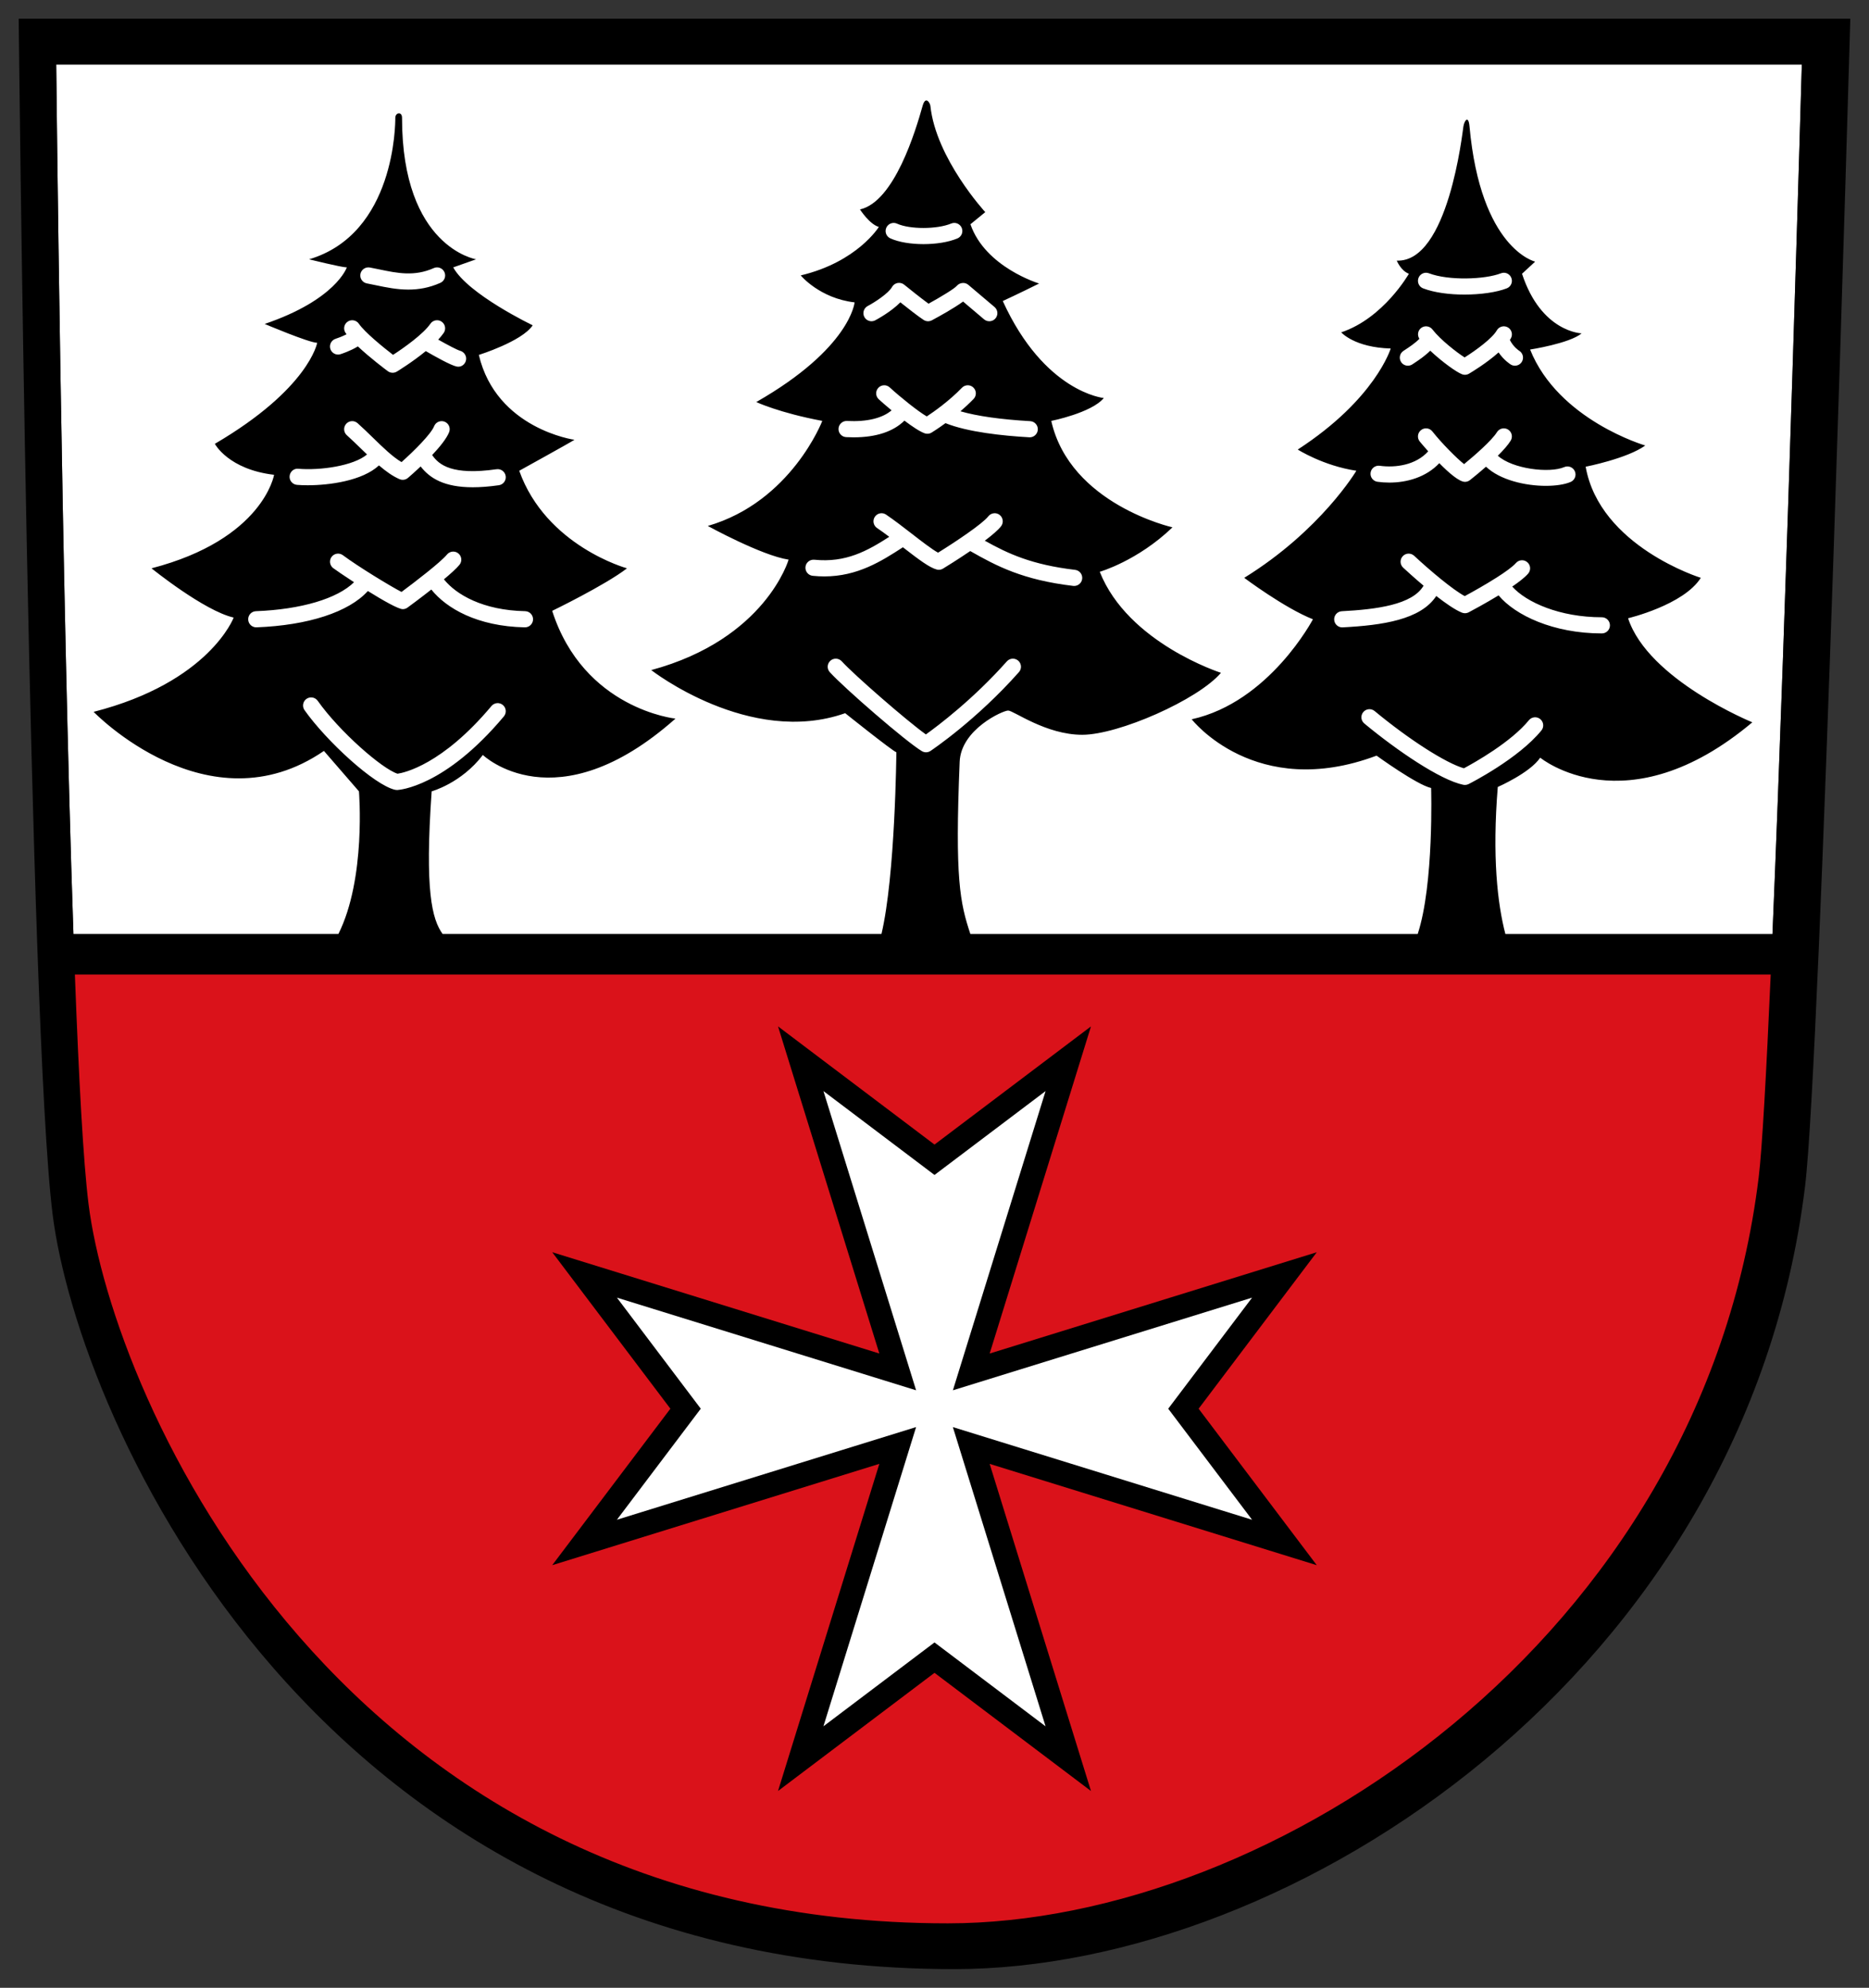 <?xml version="1.0" encoding="UTF-8" standalone="no"?>
<!-- Generator: Adobe Illustrator 15.1.0, SVG Export Plug-In . SVG Version: 6.00 Build 0)  -->

<svg
   xmlns:dc="http://purl.org/dc/elements/1.1/"
   xmlns:cc="http://creativecommons.org/ns#"
   xmlns:rdf="http://www.w3.org/1999/02/22-rdf-syntax-ns#"
   xmlns:svg="http://www.w3.org/2000/svg"
   xmlns="http://www.w3.org/2000/svg"
   xmlns:sodipodi="http://sodipodi.sourceforge.net/DTD/sodipodi-0.dtd"
   xmlns:inkscape="http://www.inkscape.org/namespaces/inkscape"
   version="1.1"
   id="Ebene_1"
   x="0px"
   y="0px"
   width="500"
   height="531.752"
   viewBox="0 0 500 531.752"
   xml:space="preserve"
   inkscape:version="0.48.4 r9939"
   sodipodi:docname="Jettingen-CoA-Vector.svg"><rect x="0" y="0" width="500" height="531.752" fill="#333333" stroke="none"/><defs
   id="defs15" /><sodipodi:namedview
   pagecolor="#ffffff"
   bordercolor="#666666"
   borderopacity="1"
   objecttolerance="10"
   gridtolerance="10"
   guidetolerance="10"
   inkscape:pageopacity="0"
   inkscape:pageshadow="2"
   inkscape:window-width="1280"
   inkscape:window-height="972"
   id="namedview13"
   showgrid="false"
   fit-margin-top="5"
   fit-margin-bottom="5"
   fit-margin-right="5"
   fit-margin-left="5"
   inkscape:zoom="1.1028037"
   inkscape:cx="176.17551"
   inkscape:cy="183.14713"
   inkscape:window-x="-4"
   inkscape:window-y="-4"
   inkscape:window-maximized="1"
   inkscape:current-layer="Ebene_1" />

<path
   style="fill:#da121a;stroke:#000000;stroke-width:1px;stroke-linecap:butt;stroke-linejoin:miter;stroke-opacity:1;fill-opacity:1"
   d="m 13.465,257.964 8.977,91.69 24.365,50.654 32.701,48.73 79.508,54.501 98.102,17.953 90.408,-24.365 80.149,-60.913 c 0,0 37.189,-71.172 41.677,-81.431 4.488,-10.259 8.977,-99.384 8.977,-99.384 z"
   id="path3762"
   inkscape:connector-curvature="0"
   transform="translate(0,-2.0800781e-6)" /><path
   style="fill:#ffffff"
   d="M 474.175,249.887 H 19.646 C 16.476,157.277 15.04,17.25 15.04,17.25 h 466.99 c 0,0 -4.106,143.869 -7.855,232.637 z"
   id="path5"
   inkscape:connector-curvature="0" />
<polygon
   style="fill:#ffffff"
   points="52.008,74.137 57.303,57.039 50,62.555 42.697,57.039 47.992,74.137 30.895,68.842 36.41,76.145 30.895,83.447 47.992,78.152 42.697,95.25 50,89.734 57.303,95.25 52.008,78.152 69.105,83.447 63.59,76.145 69.105,68.842 "
   id="polygon7"
   transform="matrix(4.9,0,0,4.9,5,3.726)" />
<path
   d="M 291.861,479.104 250,447.49 l -41.861,31.61 27.102,-87.509 -87.509,27.102 31.61,-41.861 -31.61,-41.856 87.509,27.097 -27.102,-87.509 41.861,31.615 41.861,-31.61 -27.102,87.509 87.509,-27.097 -31.61,41.856 31.61,41.861 -87.509,-27.102 27.102,87.509 z M 250,439.361 l 29.709,22.437 -24.794,-80.041 80.046,24.789 -22.437,-29.709 22.437,-29.709 -80.041,24.784 24.794,-80.041 L 250,314.308 220.291,291.87 245.08,371.912 165.034,347.123 187.471,376.832 165.034,406.54 245.076,381.751 220.286,461.793 250,439.361 z"
   id="path9"
   inkscape:connector-curvature="0" />
<path
   d="m 5,5 c 0,0 2.759,269.314 9.075,319.857 6.811,54.444 70.325,201.895 241.222,201.895 90.743,0 211.729,-79.395 227.605,-209.46 C 487.062,283.222 495,5 495,5 H 5 z M 253.572,514.502 C 90.711,514.502 30.171,373.975 23.689,322.084 22.287,310.912 21.077,288.499 20.033,260.697 h 453.671 c -1.171,26.47 -2.288,46.633 -3.209,54.184 C 455.359,438.836 340.057,514.502 253.572,514.502 z M 474.175,249.887 h -71.442 c -2.146,-8.173 -3.553,-20.845 -2.043,-39.367 0,0 8.649,-3.783 11.348,-7.84 0,0 22.971,18.919 56.752,-9.457 0,0 -27.837,-11.348 -33.242,-27.837 0,0 14.862,-3.518 19.458,-10.814 0,0 -27.023,-8.374 -30.806,-29.723 0,0 11.084,-2.161 15.945,-5.674 0,0 -23.241,-6.757 -30.806,-25.671 0,0 10.535,-1.622 13.784,-4.327 0,0 -10.809,-0.27 -15.945,-15.945 l 3.513,-3.244 c 0,0 -14.578,-3.308 -17.567,-36.211 -0.27,-2.974 -1.347,-1.622 -1.622,0 -0.27,1.617 -4.052,36.48 -17.836,35.941 0,0 1.083,2.705 3.244,3.513 0,0 -6.757,11.892 -18.105,15.675 0,0 3.513,4.052 13.24,4.322 0,0 -4.052,13.514 -24.863,27.028 0,0 6.757,4.327 15.675,5.674 0,0 -9.462,15.945 -29.998,28.645 0,0 10.809,8.11 18.38,11.084 0,0 -11.623,22.158 -32.433,26.754 0,0 17.027,21.893 49.461,9.726 0,0 10.809,7.84 14.592,8.653 0,0 0.794,25.769 -3.602,39.097 H 259.609 c -2.798,-8.408 -4.175,-14.822 -2.876,-46.124 0.363,-8.649 11.535,-13.691 12.97,-13.691 1.446,0 10.094,6.483 19.82,6.483 9.726,0 30.988,-9.369 37.113,-16.577 0,0 -24.863,-7.928 -32.428,-27.023 0,0 10.089,-2.886 19.458,-11.892 0,0 -27.386,-6.13 -32.428,-28.469 0,0 10.809,-2.161 14.053,-6.125 0,0 -15.856,-1.446 -27.028,-25.945 0,0 4.684,-2.161 9.726,-4.684 0,0 -14.411,-4.327 -18.375,-15.851 l 3.964,-3.244 c 0,0 -13.191,-14.342 -14.68,-28.425 -0.083,-0.755 -1.284,-2.847 -2.083,0 -1.833,6.537 -7.517,25.622 -16.748,27.705 0,0 2.523,3.959 5.042,4.679 0,0 -5.762,9.369 -20.898,12.97 0,0 5.047,6.13 14.411,7.213 0,0 -1.083,12.245 -26.303,26.661 0,0 6.13,2.881 17.66,5.042 0,0 -8.291,21.619 -30.63,28.102 0,0 14.411,7.928 21.619,9.011 0,0 -6.125,21.261 -36.75,29.547 0,0 26.298,20.536 51.886,11.53 0,0 12.608,10.089 13.691,10.452 0,0 -0.279,33.006 -3.994,48.647 H 118.435 c -2.881,-3.949 -4.827,-11.657 -2.955,-38.196 0,0 7.928,-2.161 13.695,-9.726 0,0 19.458,18.733 51.528,-9.726 0,0 -24.524,-2.523 -32.982,-28.827 0,0 14.244,-6.909 20.012,-11.378 0,0 -21.619,-5.914 -28.827,-26.097 0,0 13.695,-7.566 14.774,-8.286 0,0 -20.898,-2.881 -25.583,-22.702 0,0 11.535,-3.597 14.411,-7.923 0,0 -17.297,-8.286 -21.261,-15.494 l 6.125,-2.161 c 0,0 -19.82,-3.195 -19.82,-37.838 0,-1.798 -1.798,-1.441 -1.798,0 0,1.446 0.005,30.988 -23.059,37.838 0,0 8.649,2.161 10.089,2.161 0,0 -2.881,8.649 -21.977,15.131 0,0 11.892,5.042 14.048,5.042 0,0 -2.156,12.25 -27.381,27.028 0,0 3.602,6.845 15.851,8.286 0,0 -2.881,17.238 -32.791,25.015 0,0 14.053,11.373 21.981,13.176 0,0 -6.488,17.297 -37.47,25.22 0,0 30.625,31.713 61.613,10.452 l 9.369,10.809 c 0,0 1.96,23.309 -5.517,38.196 H 19.646 C 16.476,157.277 15.04,17.25 15.04,17.25 h 466.99 c 0,0 -4.106,143.869 -7.855,232.637 z M 380.178,87.741 c 0.946,-0.73 2.303,-0.554 3.033,0.392 2.122,2.759 6.6,6.218 8.609,7.482 3.053,-1.921 7.389,-5.101 8.609,-7.237 0.593,-1.039 1.921,-1.397 2.955,-0.804 1.034,0.593 1.392,1.911 0.799,2.95 -0.073,0.132 -0.172,0.27 -0.26,0.407 0.946,1.921 2.45,2.871 2.47,2.881 1.024,0.617 1.352,1.94 0.74,2.965 -0.402,0.676 -1.122,1.049 -1.857,1.049 -0.377,0 -0.759,-0.098 -1.112,-0.309 -0.098,-0.059 -1.808,-1.122 -3.263,-3.239 -3.2,2.866 -7.272,5.312 -7.899,5.679 -0.338,0.201 -0.715,0.304 -1.103,0.304 -0.25,0 -0.5,-0.044 -0.735,-0.132 -1.534,-0.554 -5.463,-3.41 -8.541,-6.316 -1.436,1.421 -3.067,2.523 -4.273,3.312 l -0.514,0.343 c -0.367,0.245 -0.784,0.358 -1.2,0.358 -0.696,0 -1.382,-0.333 -1.798,-0.96 -0.661,-0.99 -0.392,-2.337 0.603,-2.994 l 0.544,-0.358 c 1.137,-0.75 2.597,-1.715 3.734,-2.881 -0.617,-0.941 -0.441,-2.2 0.461,-2.891 z m -0.701,-13.387 c 0.426,-1.117 1.676,-1.676 2.793,-1.25 5.238,1.999 14.97,1.676 19.252,0.01 1.117,-0.446 2.367,0.113 2.798,1.23 0.436,1.112 -0.113,2.362 -1.23,2.793 -2.685,1.049 -6.963,1.666 -11.334,1.666 -3.964,0 -8.007,-0.51 -11.025,-1.656 -1.122,-0.426 -1.676,-1.671 -1.254,-2.793 z m 2.597,46.374 c -1.333,-1.499 -2.249,-2.612 -2.279,-2.646 -0.735,-0.936 -0.573,-2.298 0.367,-3.033 0.936,-0.74 2.293,-0.578 3.033,0.363 2.425,3.087 6.551,7.237 8.477,8.742 2.685,-2.195 7.404,-6.292 8.791,-8.541 0.622,-1.014 1.955,-1.333 2.969,-0.711 1.019,0.627 1.333,1.955 0.711,2.974 -0.725,1.186 -2.009,2.612 -3.44,4.033 3.94,3.557 13.823,4.738 17.772,3.038 1.098,-0.47 2.367,0.039 2.837,1.132 0.475,1.103 -0.034,2.367 -1.127,2.842 -1.588,0.681 -3.969,1.044 -6.639,1.044 -5.517,0 -12.279,-1.568 -16.003,-5.125 -2.083,1.833 -3.905,3.283 -4.307,3.597 -0.377,0.299 -0.853,0.461 -1.333,0.461 -1.534,0 -4.337,-2.435 -6.855,-4.998 -3.562,3.783 -8.697,5.194 -13.372,5.194 -1.093,0 -2.156,-0.078 -3.165,-0.216 -1.181,-0.162 -2.009,-1.25 -1.847,-2.43 0.162,-1.186 1.259,-2.009 2.43,-1.852 4.287,0.588 9.712,-0.201 12.98,-3.866 z m -1.24,35.946 c -2.553,-2.151 -4.689,-4.116 -5.463,-4.831 -0.872,-0.813 -0.921,-2.18 -0.103,-3.058 0.808,-0.877 2.176,-0.921 3.053,-0.108 4.503,4.185 10.373,9.085 13.529,10.785 2.166,-1.166 5.596,-3.092 8.541,-4.969 l 0.005,-0.005 c 0.005,0 0.005,0 0.01,-0.005 2.274,-1.446 4.258,-2.866 5.145,-3.876 0.784,-0.902 2.151,-0.995 3.053,-0.201 0.902,0.784 0.985,2.146 0.201,3.048 -0.892,1.019 -2.45,2.229 -4.248,3.459 3.788,4.224 12.716,8.207 23.976,8.207 1.191,0 2.161,0.965 2.161,2.161 0,1.196 -0.97,2.161 -2.161,2.161 -12.995,0 -23.197,-4.866 -27.626,-10.177 -3.69,2.249 -7.296,4.16 -7.992,4.528 -0.309,0.162 -0.657,0.245 -1.004,0.245 -0.274,0 -0.544,-0.049 -0.804,-0.152 -1.818,-0.725 -4.356,-2.489 -6.875,-4.454 -4.17,6.355 -14.396,7.83 -25.039,8.389 -0.039,0.005 -0.083,0.005 -0.118,0.005 -1.137,0 -2.092,-0.897 -2.151,-2.048 -0.064,-1.191 0.853,-2.21 2.048,-2.274 9.227,-0.49 18.88,-1.715 21.864,-6.831 z m -16.136,33.82 c 0.759,-0.921 2.127,-1.044 3.043,-0.289 9.236,7.654 19.037,13.916 23.883,15.317 2.705,-1.446 12.569,-6.948 17.385,-12.853 0.75,-0.926 2.117,-1.068 3.038,-0.309 0.926,0.75 1.068,2.117 0.314,3.043 -6.169,7.566 -18.943,14.073 -19.487,14.347 -0.304,0.152 -0.642,0.23 -0.975,0.23 -0.142,0 -0.294,-0.015 -0.436,-0.044 -6.145,-1.264 -17.728,-9.143 -26.48,-16.4 -0.921,-0.759 -1.044,-2.122 -0.284,-3.043 z M 238.637,76.77 c 0.309,-0.554 0.858,-0.946 1.48,-1.068 0.632,-0.113 1.279,0.049 1.769,0.446 1.303,1.063 4.567,3.67 6.517,5.091 3.361,-1.842 6.924,-4.023 7.536,-4.748 0.769,-0.911 2.185,-1.083 3.092,-0.314 l 7.027,5.949 c 0.911,0.769 1.024,2.136 0.255,3.043 -0.769,0.916 -2.136,1.024 -3.048,0.26 l -5.62,-4.763 c -2.416,1.779 -6.409,3.984 -8.354,5.018 -0.691,0.363 -1.524,0.328 -2.18,-0.088 -1.377,-0.877 -4.351,-3.209 -6.247,-4.724 -2.445,2.504 -6.194,4.532 -6.708,4.807 -0.319,0.172 -0.671,0.255 -1.014,0.255 -0.769,0 -1.519,-0.416 -1.911,-1.147 -0.559,-1.054 -0.157,-2.362 0.897,-2.925 2.009,-1.068 5.561,-3.401 6.512,-5.091 z M 237.113,60.899 c 0.495,-1.088 1.769,-1.568 2.862,-1.073 3.41,1.553 10.721,1.539 14.489,-0.029 1.103,-0.461 2.362,0.064 2.822,1.161 0.461,1.107 -0.059,2.367 -1.161,2.827 -2.43,1.014 -5.772,1.519 -9.065,1.519 -3.332,0 -6.615,-0.51 -8.879,-1.544 -1.088,-0.495 -1.563,-1.774 -1.068,-2.862 z m 1.401,48.873 c -1.558,-1.294 -2.847,-2.43 -3.425,-2.965 -0.877,-0.808 -0.931,-2.176 -0.122,-3.053 0.813,-0.877 2.18,-0.931 3.058,-0.118 2.7,2.489 7.526,6.385 9.908,7.762 1.837,-1.21 5.939,-4.082 9.408,-7.673 0.828,-0.862 2.195,-0.892 3.058,-0.059 0.858,0.828 0.887,2.195 0.059,3.058 -1.147,1.186 -2.347,2.293 -3.518,3.298 4.376,1.274 10.795,2.195 18.659,2.641 1.191,0.069 2.107,1.088 2.038,2.283 -0.073,1.147 -1.019,2.038 -2.156,2.038 -0.044,0 -0.088,0 -0.122,-0.005 -7.115,-0.402 -16.513,-1.401 -22.418,-3.783 -2.092,1.529 -3.602,2.45 -3.729,2.528 -0.338,0.206 -0.725,0.309 -1.122,0.309 -0.245,0 -0.49,-0.039 -0.725,-0.122 -1.328,-0.475 -3.366,-1.842 -5.41,-3.391 -2.969,2.935 -7.59,4.469 -13.593,4.469 -0.647,0 -1.318,-0.02 -1.994,-0.054 -1.196,-0.064 -2.112,-1.083 -2.048,-2.274 0.064,-1.191 1.093,-2.117 2.274,-2.048 5.331,0.27 9.447,-0.74 11.922,-2.842 z m -0.613,33.83 c -1.122,-0.848 -2.229,-1.651 -3.283,-2.362 -0.985,-0.671 -1.245,-2.014 -0.573,-2.999 0.671,-0.99 2.014,-1.254 3.004,-0.578 2.21,1.499 4.591,3.342 6.889,5.12 2.45,1.901 5.405,4.189 7.017,5.062 4.738,-2.94 11.887,-7.722 13.441,-9.722 0.73,-0.936 2.092,-1.117 3.033,-0.377 0.936,0.73 1.112,2.092 0.377,3.033 -0.813,1.049 -2.445,2.425 -4.351,3.861 6.277,3.508 12.598,6.434 24.162,7.801 1.181,0.137 2.029,1.215 1.891,2.396 -0.127,1.103 -1.068,1.911 -2.146,1.911 -0.088,0 -0.172,-0.005 -0.26,-0.015 -13.46,-1.593 -20.497,-5.302 -27.538,-9.32 -3.401,2.313 -6.639,4.302 -7.291,4.699 -0.343,0.206 -0.735,0.314 -1.127,0.314 -0.186,0 -0.372,-0.025 -0.554,-0.078 -1.94,-0.51 -4.724,-2.602 -9.045,-5.949 -5.723,3.714 -12.137,7.796 -21.026,7.796 -1.004,0 -2.038,-0.054 -3.107,-0.162 -1.186,-0.122 -2.053,-1.186 -1.931,-2.372 0.118,-1.186 1.166,-2.034 2.372,-1.931 8.418,0.867 14.205,-2.377 20.046,-6.13 z m -15.768,33.158 c 0.887,-0.804 2.249,-0.735 3.053,0.142 3.234,3.562 17.361,15.886 22.511,19.561 3.234,-2.318 12.671,-9.413 21.658,-19.541 0.794,-0.892 2.151,-0.97 3.053,-0.181 0.892,0.794 0.975,2.161 0.181,3.053 -11.402,12.858 -23.167,20.752 -23.657,21.085 -0.363,0.24 -0.784,0.363 -1.2,0.363 -0.377,0 -0.759,-0.103 -1.103,-0.304 -4.165,-2.46 -20.791,-16.885 -24.637,-21.129 -0.808,-0.872 -0.745,-2.239 0.142,-3.048 z M 92.45,89.059 c -0.681,-0.98 -0.436,-2.332 0.544,-3.009 0.98,-0.676 2.332,-0.436 3.009,0.549 1.568,2.269 6.39,6.208 9.148,8.33 2.92,-1.891 8.085,-5.557 9.991,-8.325 0.681,-0.985 2.024,-1.235 3.004,-0.559 0.985,0.681 1.235,2.024 0.559,3.009 -0.407,0.588 -0.911,1.191 -1.47,1.798 2.514,1.426 5.135,2.793 5.811,2.965 1.132,0.294 1.877,1.446 1.612,2.587 -0.221,1.004 -1.083,1.695 -2.058,1.695 -0.137,0 -0.279,-0.015 -0.421,-0.044 -1.573,-0.314 -6.022,-2.822 -8.271,-4.131 -3.577,2.935 -7.497,5.331 -7.747,5.483 -0.348,0.206 -0.735,0.309 -1.122,0.309 -0.461,0 -0.911,-0.142 -1.294,-0.426 -0.627,-0.466 -4.738,-3.548 -8.002,-6.62 -2.078,1.254 -4.356,1.984 -4.67,2.083 -0.211,0.069 -0.421,0.098 -0.632,0.098 -0.921,0 -1.779,-0.593 -2.068,-1.524 -0.348,-1.142 0.289,-2.347 1.431,-2.705 0.539,-0.167 1.749,-0.613 2.916,-1.205 -0.088,-0.118 -0.191,-0.245 -0.27,-0.358 z m 3.974,-15.773 c 0.221,-1.171 1.352,-1.94 2.523,-1.725 0.833,0.152 1.661,0.323 2.499,0.5 4.846,1.009 9.423,1.965 14.597,-0.348 1.098,-0.49 2.367,0.005 2.857,1.093 0.49,1.093 0,2.367 -1.093,2.857 -3.009,1.343 -5.856,1.803 -8.56,1.803 -3.092,0 -5.988,-0.603 -8.688,-1.166 -0.804,-0.167 -1.607,-0.333 -2.406,-0.49 -1.176,-0.216 -1.95,-1.343 -1.73,-2.523 z m 1.764,48.285 c -0.47,-0.451 -0.941,-0.911 -1.421,-1.372 -1.294,-1.259 -2.612,-2.548 -3.984,-3.778 -0.892,-0.794 -0.96,-2.161 -0.167,-3.053 0.799,-0.887 2.161,-0.96 3.053,-0.162 1.411,1.264 2.778,2.592 4.116,3.896 2.685,2.612 5.238,5.101 7.634,6.512 3.312,-2.955 7.874,-7.477 8.717,-9.599 0.436,-1.107 1.7,-1.646 2.808,-1.21 1.107,0.441 1.651,1.7 1.205,2.808 -0.691,1.735 -2.538,3.994 -4.537,6.11 1.803,2.646 5.365,5.498 17.224,3.797 1.191,-0.167 2.279,0.657 2.45,1.837 0.167,1.181 -0.657,2.279 -1.837,2.445 -2.626,0.372 -4.934,0.544 -6.973,0.544 -7.678,0 -11.51,-2.43 -13.945,-5.566 -1.534,1.455 -2.847,2.592 -3.386,3.058 -0.397,0.343 -0.902,0.519 -1.406,0.519 -0.294,0 -0.588,-0.059 -0.867,-0.181 -1.872,-0.818 -3.68,-2.127 -5.488,-3.68 -4.4,4.106 -13.23,5.316 -19.081,5.316 -1.068,0 -2.034,-0.039 -2.857,-0.108 -1.186,-0.103 -2.073,-1.147 -1.97,-2.342 0.103,-1.186 1.147,-2.107 2.342,-1.965 5.797,0.495 14.769,-0.759 18.37,-3.827 z m -3.479,34.173 c -2.68,-1.744 -4.895,-3.259 -5.561,-3.763 -0.956,-0.715 -1.147,-2.073 -0.436,-3.023 0.715,-0.956 2.073,-1.147 3.028,-0.431 3.91,2.93 12.794,8.354 15.675,9.82 3.528,-2.617 10.481,-7.948 12.157,-10.001 0.759,-0.926 2.122,-1.058 3.043,-0.309 0.921,0.755 1.063,2.122 0.309,3.043 -0.799,0.975 -2.362,2.386 -4.165,3.896 3.263,4.072 10.432,8.291 21.722,8.516 1.196,0.029 2.141,1.014 2.122,2.205 -0.025,1.181 -0.99,2.122 -2.161,2.122 -0.015,0 -0.029,0 -0.044,0 -12.73,-0.26 -20.972,-5.081 -25.01,-10.114 -2.989,2.347 -5.797,4.41 -6.37,4.831 -0.372,0.274 -0.818,0.416 -1.279,0.416 -1.186,0 -5.272,-2.328 -9.33,-4.851 -5.032,5.591 -15.9,9.183 -29.767,9.712 -0.029,0.005 -0.059,0.005 -0.088,0.005 -1.151,0 -2.117,-0.916 -2.156,-2.083 -0.049,-1.191 0.882,-2.195 2.078,-2.239 12.113,-0.461 21.82,-3.381 26.235,-7.752 z m -12.725,31.213 c 0.975,-0.691 2.328,-0.456 3.014,0.514 5.821,8.237 17.228,18.203 21.354,19.502 1.759,-0.26 11.951,-2.391 25.127,-18.11 0.769,-0.916 2.136,-1.039 3.053,-0.27 0.911,0.769 1.034,2.131 0.265,3.048 -15.827,18.885 -28.003,19.664 -28.508,19.688 -0.034,0 -0.069,0 -0.103,0 -0.162,0 -0.319,-0.015 -0.48,-0.049 -5.62,-1.269 -18.424,-13.083 -24.24,-21.315 -0.686,-0.97 -0.451,-2.323 0.519,-3.009 z"
   id="path11"
   inkscape:connector-curvature="0" />
</svg>